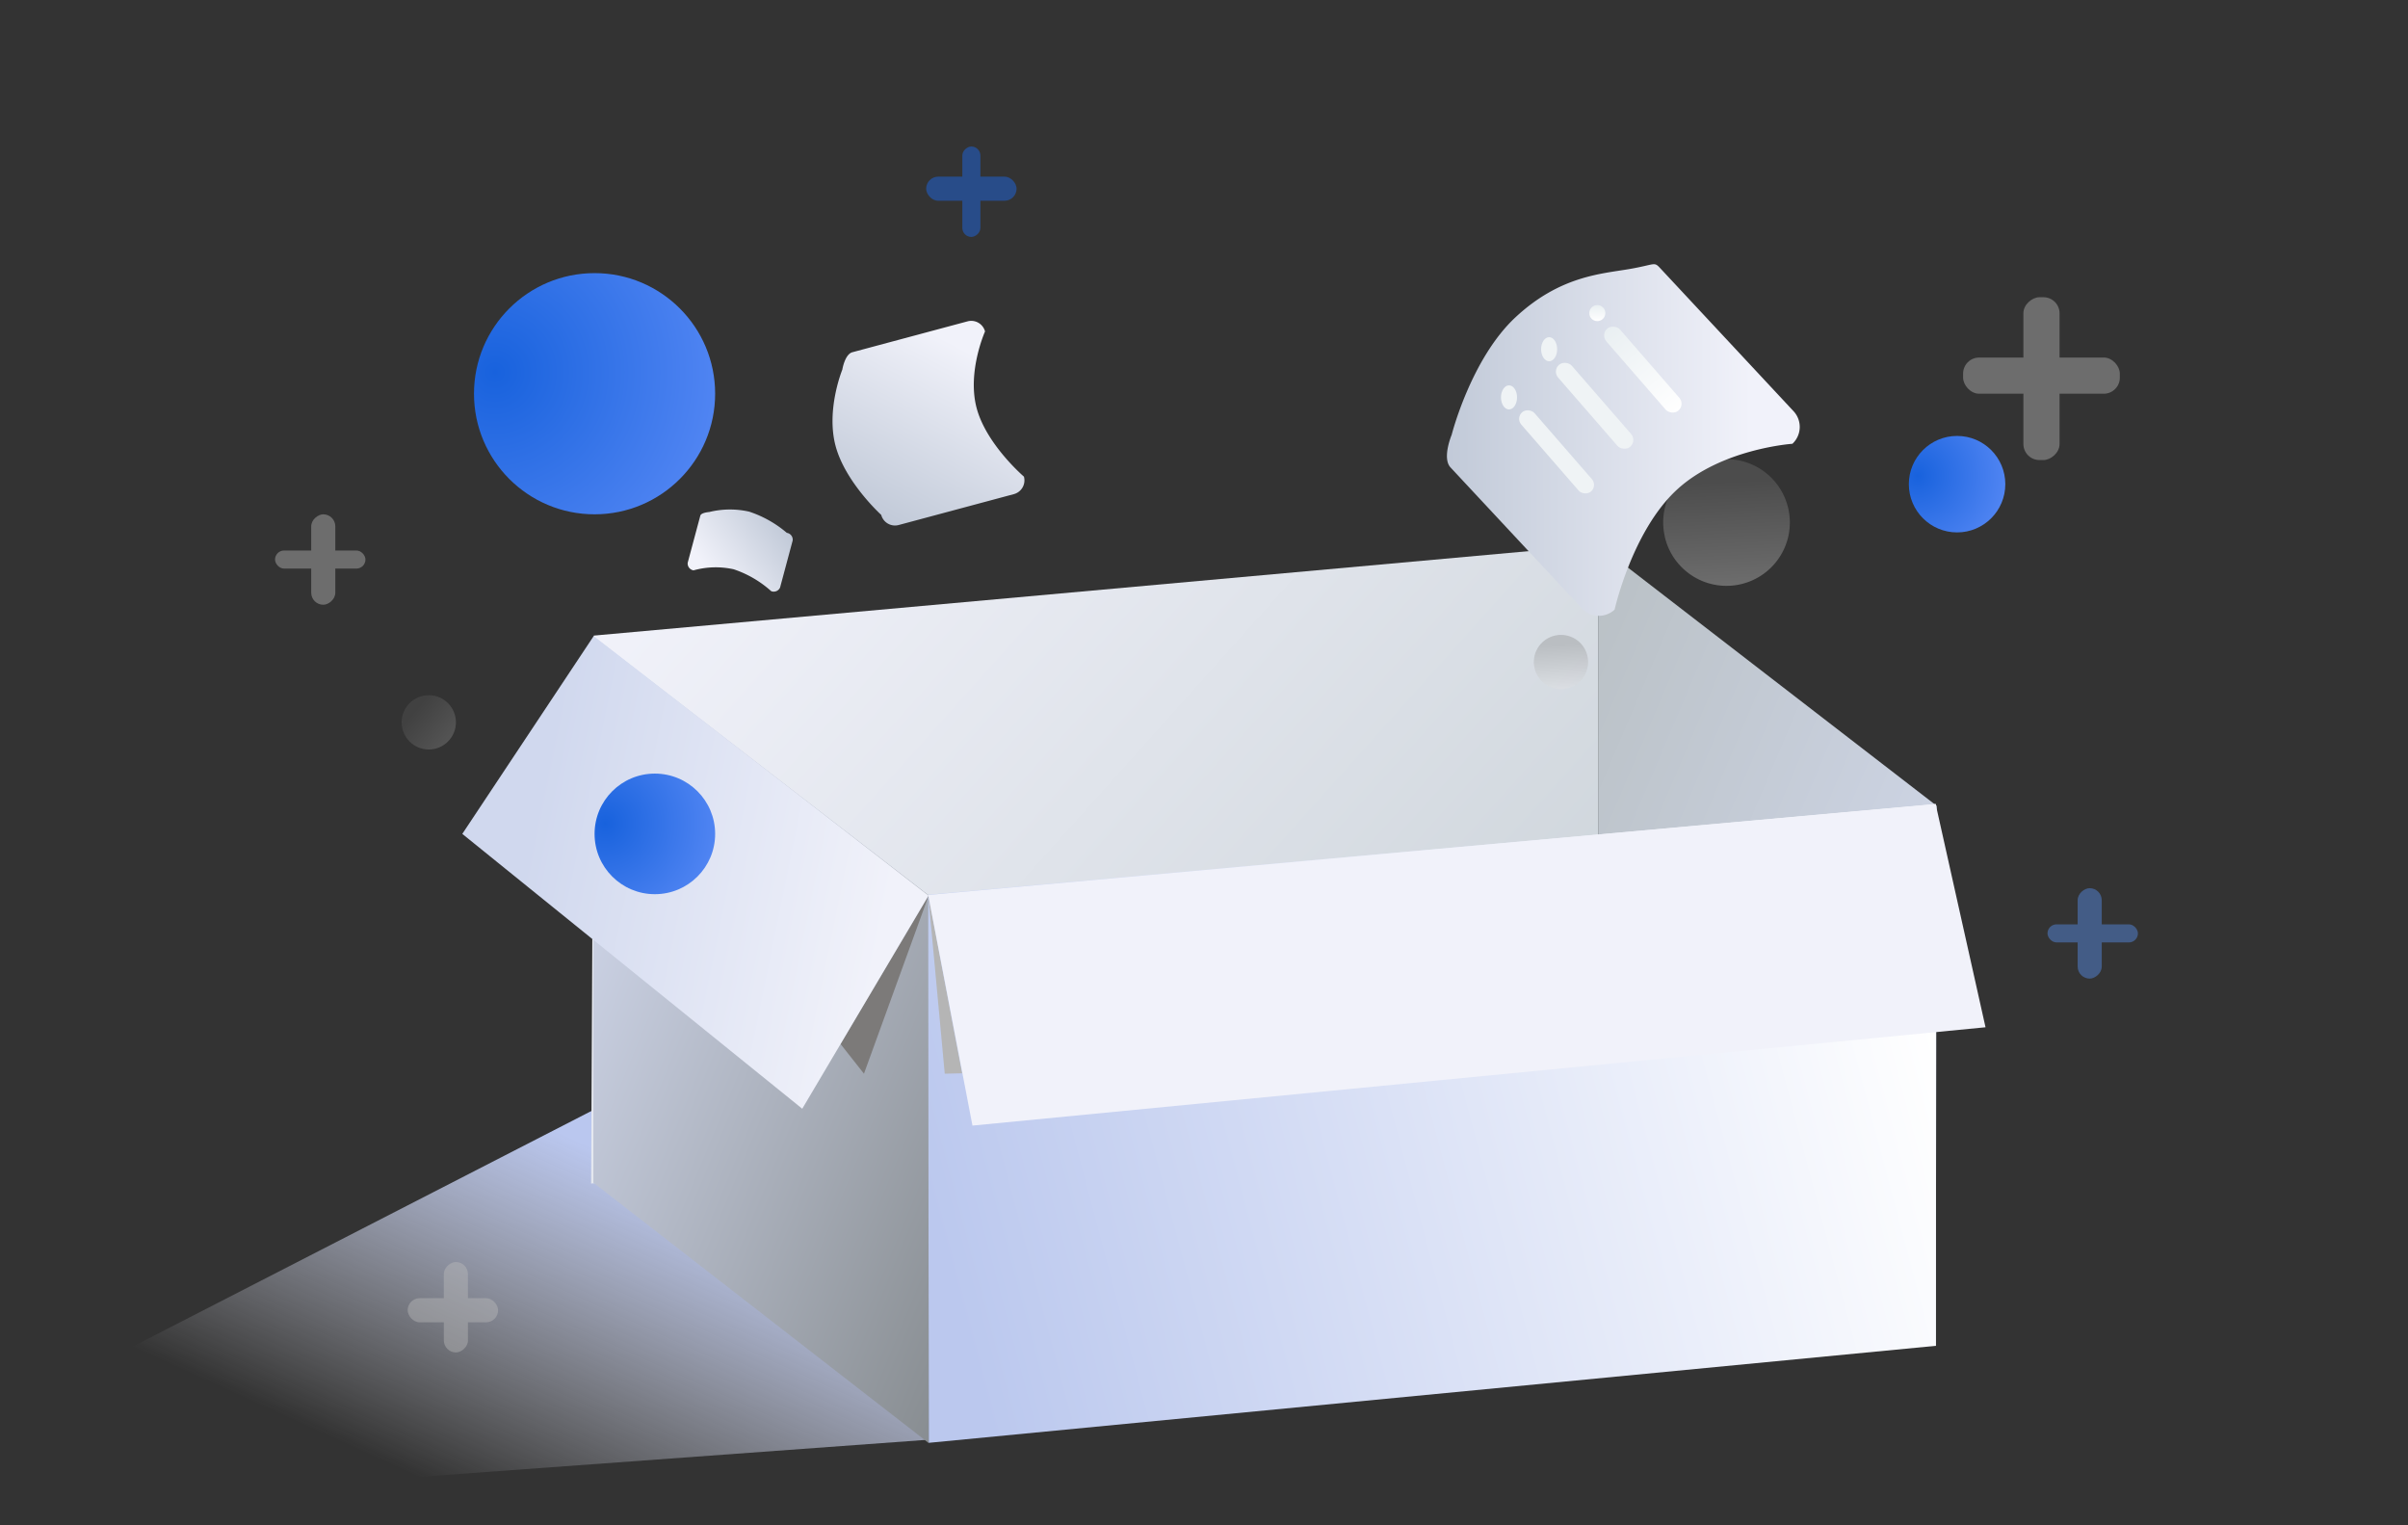<svg xmlns="http://www.w3.org/2000/svg" xmlns:xlink="http://www.w3.org/1999/xlink" width="300" height="190" viewBox="0 0 300 190">
  <rect x="0" y="0" width="300" height="190" fill="#333333" stroke="none"/>
  <defs>
    <style>
      .cls-1 {
        fill: #484848;
        stroke: #707070;
        opacity: 0.35;
      }

      .cls-2 {
        clip-path: url(#clip-path);
      }

      .cls-3 {
        fill: url(#linear-gradient);
      }

      .cls-4 {
        fill: url(#linear-gradient-2);
      }

      .cls-5 {
        fill: url(#linear-gradient-3);
      }

      .cls-6 {
        fill: url(#linear-gradient-4);
      }

      .cls-7 {
        fill: url(#linear-gradient-5);
      }

      .cls-8 {
        fill: #7c7a79;
      }

      .cls-9 {
        fill: #b5b5b5;
      }

      .cls-10 {
        fill: #f1f2fa;
      }

      .cls-11 {
        fill: url(#linear-gradient-6);
      }

      .cls-12 {
        fill: url(#radial-gradient);
      }

      .cls-13 {
        opacity: 0.33;
        fill: url(#linear-gradient-7);
      }

      .cls-14 {
        opacity: 0.19;
        fill: url(#linear-gradient-9);
      }

      .cls-15 {
        opacity: 0.42;
      }

      .cls-16 {
        fill: #bcbcbc;
      }

      .cls-17 {
        fill: #176eff;
      }

      .cls-18 {
        fill: #5893f7;
      }

      .cls-19 {
        fill: url(#linear-gradient-10);
      }

      .cls-20 {
        fill: url(#linear-gradient-12);
      }

      .cls-21 {
        fill: #eff3f5;
      }

      .cls-22 {
        fill: url(#linear-gradient-13);
      }
    </style>
    <clipPath id="clip-path">
      <rect id="矩形_1191" data-name="矩形 1191" class="cls-1" width="300" height="190" transform="translate(705 412.778)"/>
    </clipPath>
    <linearGradient id="linear-gradient" x1="0.884" y1="0.314" x2="0.421" y2="0.691" gradientUnits="objectBoundingBox">
      <stop offset="0" stop-color="#bac7ef"/>
      <stop offset="1" stop-color="#f1f2fa" stop-opacity="0"/>
    </linearGradient>
    <linearGradient id="linear-gradient-2" y1="0.138" x2="0.979" y2="0.697" gradientUnits="objectBoundingBox">
      <stop offset="0" stop-color="#f1f2fa"/>
      <stop offset="1" stop-color="#ced5db"/>
    </linearGradient>
    <linearGradient id="linear-gradient-3" x1="0.034" y1="0.034" x2="1" y2="1" gradientUnits="objectBoundingBox">
      <stop offset="0" stop-color="#d6ddf2"/>
      <stop offset="1" stop-color="#888d91"/>
    </linearGradient>
    <linearGradient id="linear-gradient-4" x1="0.034" y1="0.034" x2="1" y2="1" gradientUnits="objectBoundingBox">
      <stop offset="0" stop-color="#bac1c6"/>
      <stop offset="1" stop-color="#d6ddf2"/>
    </linearGradient>
    <linearGradient id="linear-gradient-5" x1="1.02" y1="0.465" x2="0" y2="0.637" gradientUnits="objectBoundingBox">
      <stop offset="0" stop-color="#fff"/>
      <stop offset="1" stop-color="#bbc8ee"/>
    </linearGradient>
    <linearGradient id="linear-gradient-6" x1="0.927" y1="0.5" x2="0.163" y2="0.343" gradientUnits="objectBoundingBox">
      <stop offset="0" stop-color="#f1f2fa"/>
      <stop offset="1" stop-color="#d0d8ee"/>
    </linearGradient>
    <radialGradient id="radial-gradient" cx="0.087" cy="0.412" r="1.074" gradientTransform="matrix(0.964, 0.266, 0.266, -0.964, -0.106, 0.786)" gradientUnits="objectBoundingBox">
      <stop offset="0" stop-color="#1862dd"/>
      <stop offset="1" stop-color="#598af6"/>
    </radialGradient>
    <linearGradient id="linear-gradient-7" x1="-0.308" y1="0.664" x2="0.5" gradientUnits="objectBoundingBox">
      <stop offset="0" stop-color="#fff"/>
      <stop offset="1" stop-color="gray"/>
    </linearGradient>
    <linearGradient id="linear-gradient-9" x1="1.308" y1="0.664" xlink:href="#linear-gradient-7"/>
    <linearGradient id="linear-gradient-10" x1="0.846" y1="0.133" x2="0.064" y2="1" gradientUnits="objectBoundingBox">
      <stop offset="0" stop-color="#f1f2fa"/>
      <stop offset="1" stop-color="#bdc6d5"/>
    </linearGradient>
    <linearGradient id="linear-gradient-12" x1="0.846" y1="0.867" x2="0.064" y2="0" xlink:href="#linear-gradient-10"/>
    <linearGradient id="linear-gradient-13" x1="0.5" x2="0.5" y2="1" gradientUnits="objectBoundingBox">
      <stop offset="0" stop-color="#e9eff2"/>
      <stop offset="1" stop-color="#fff"/>
    </linearGradient>
  </defs>
  <g id="img_empty_big" class="cls-2" transform="translate(-705 -412.778)">
    <g id="组_3269" data-name="组 3269" transform="translate(675.709 431.026)">
      <g id="组_3264" data-name="组 3264" transform="translate(0)">
        <g id="组_3256" data-name="组 3256" transform="translate(0 49.598)">
          <path id="路径_27351" data-name="路径 27351" class="cls-3" d="M24049.4,11588.613l-77.914,5.687-67.109,6.256,104.645-53.743Z" transform="translate(-23904.381 -11477.128)"/>
          <path id="路径_27352" data-name="路径 27352" class="cls-4" d="M24561.906,11459.066v67.473l-125.479,12.084.338-68.254Z" transform="translate(-24333.492 -11459.042)"/>
          <path id="路径_27353" data-name="路径 27353" class="cls-5" d="M24380.8,11498.287v-68.064l41.924,32.387-.148,68.111Z" transform="translate(-24277.584 -11418.815)"/>
          <path id="路径_27354" data-name="路径 27354" class="cls-6" d="M24380.473,11497.99v-67.955l42.168,32.528-.113,67.287Z" transform="translate(-24152.07 -11430.035)"/>
          <path id="路径_27355" data-name="路径 27355" class="cls-7" d="M24561.887,11459.066v67.473l-125.479,12.084-.062-68.271Z" transform="translate(-24291.412 -11426.745)"/>
          <path id="路径_27356" data-name="路径 27356" class="cls-8" d="M23349.766,12534.26l-8.049,22.162-2.924-3.705Z" transform="translate(-23204.789 -12490.526)"/>
          <path id="路径_27357" data-name="路径 27357" class="cls-9" d="M23357.566,12556.346l-2.164.049-2.062-22.248Z" transform="translate(-23208.41 -12490.499)"/>
        </g>
        <path id="路径_27358" data-name="路径 27358" class="cls-10" d="M24436.346,11470.371l5.51,28.73,126.213-12.248-6.215-27.814Z" transform="translate(-24291.412 -11377.141)"/>
        <path id="路径_27359" data-name="路径 27359" class="cls-11" d="M24376.426,11430.2l-16.365,24.637,42.352,34.234,15.729-26.549Z" transform="translate(-24273.174 -11369.212)"/>
        <g id="组_3257" data-name="组 3257" transform="translate(79.33 15.773)">
          <circle id="椭圆_140" data-name="椭圆 140" class="cls-12" cx="15.022" cy="15.022" r="15.022" transform="translate(9.013 0)"/>
          <circle id="椭圆_141" data-name="椭圆 141" class="cls-12" cx="7.511" cy="7.511" r="7.511" transform="translate(24.035 62.341)"/>
          <circle id="椭圆_142" data-name="椭圆 142" class="cls-12" cx="6.009" cy="6.009" r="6.009" transform="translate(187.774 20.28)"/>
          <circle id="椭圆_143" data-name="椭圆 143" class="cls-13" cx="7.887" cy="7.887" r="7.887" transform="matrix(0.602, -0.799, 0.799, 0.602, 154.008, 32.618)"/>
          <circle id="椭圆_144" data-name="椭圆 144" class="cls-13" cx="3.38" cy="3.38" r="3.38" transform="matrix(0.602, -0.799, 0.799, 0.602, 139.699, 49.11)"/>
          <circle id="椭圆_145" data-name="椭圆 145" class="cls-14" cx="3.38" cy="3.38" r="3.38" transform="translate(0 52.577)"/>
        </g>
        <g id="组_3263" data-name="组 3263" class="cls-15" transform="translate(63.557)">
          <g id="组_3258" data-name="组 3258" transform="translate(-0.001 45.817)">
            <rect id="矩形_1178" data-name="矩形 1178" class="cls-16" width="11.266" height="2.253" rx="1.127" transform="translate(0 4.507)"/>
            <rect id="矩形_1179" data-name="矩形 1179" class="cls-16" width="11.266" height="3.004" rx="1.502" transform="translate(4.507 11.266) rotate(-90)"/>
          </g>
          <g id="组_3259" data-name="组 3259" transform="translate(16.523 138.953)">
            <rect id="矩形_1180" data-name="矩形 1180" class="cls-16" width="11.266" height="3.004" rx="1.502" transform="translate(0 4.507)"/>
            <rect id="矩形_1181" data-name="矩形 1181" class="cls-16" width="11.266" height="3.004" rx="1.502" transform="translate(4.507 11.266) rotate(-90)"/>
          </g>
          <g id="组_3260" data-name="组 3260" transform="translate(81.118 0)">
            <rect id="矩形_1182" data-name="矩形 1182" class="cls-17" width="11.266" height="3.004" rx="1.502" transform="translate(0 3.755)"/>
            <rect id="矩形_1183" data-name="矩形 1183" class="cls-17" width="11.266" height="2.253" rx="1.127" transform="translate(4.507 11.266) rotate(-90)"/>
          </g>
          <g id="组_3261" data-name="组 3261" transform="translate(220.821 92.385)">
            <rect id="矩形_1184" data-name="矩形 1184" class="cls-18" width="11.266" height="2.253" rx="1.127" transform="translate(0 4.507)"/>
            <rect id="矩形_1185" data-name="矩形 1185" class="cls-18" width="11.266" height="3.004" rx="1.502" transform="translate(3.755 11.266) rotate(-90)"/>
          </g>
          <g id="组_3262" data-name="组 3262" transform="translate(210.306 18.777)">
            <rect id="矩形_1186" data-name="矩形 1186" class="cls-16" width="19.528" height="4.507" rx="2" transform="translate(0 7.511)"/>
            <rect id="矩形_1187" data-name="矩形 1187" class="cls-16" width="20.28" height="4.507" rx="2" transform="translate(7.511 20.28) rotate(-90)"/>
          </g>
        </g>
      </g>
      <path id="路径_27387" data-name="路径 27387" class="cls-19" d="M8.158,0H32.181a2.872,2.872,0,0,1,2.872,2.872s-5.632,6.929-5.632,14.5,5.632,15.788,5.632,15.788a2.872,2.872,0,0,1-2.872,2.872H8.158c-1.586,0-2.872-2.872-2.872-2.872S0,24.948,0,17.375s3.32-11.5,5.285-14.5S6.571,0,8.158,0Z" transform="translate(230.792 9.437) rotate(47)"/>
      <path id="路径_27388" data-name="路径 27388" class="cls-19" d="M5.044,0H19.9a1.776,1.776,0,0,1,1.776,1.776s-3.482,4.284-3.482,8.966S21.673,20.5,21.673,20.5A1.776,1.776,0,0,1,19.9,22.28H5.044A1.776,1.776,0,0,1,3.268,20.5S0,15.424,0,10.742,3.268,1.776,3.268,1.776,4.063,0,5.044,0Z" transform="matrix(0.966, -0.259, 0.259, 0.966, 130.612, 26.934)"/>
      <path id="路径_27389" data-name="路径 27389" class="cls-20" d="M2.061,11.914H8.129a.861.861,0,0,0,.726-.95A10.363,10.363,0,0,1,7.432,6.169,13.313,13.313,0,0,1,8.854.95.861.861,0,0,0,8.129,0H2.061a.861.861,0,0,0-.726.95A13.966,13.966,0,0,0,0,6.169a10.834,10.834,0,0,0,1.335,4.795S1.66,11.914,2.061,11.914Z" transform="matrix(-0.259, 0.966, -0.966, -0.259, 128.582, 47.082)"/>
      <ellipse id="椭圆_155" data-name="椭圆 155" class="cls-21" cx="1" cy="1.5" rx="1" ry="1.5" transform="translate(221.291 23.752)"/>
      <ellipse id="椭圆_156" data-name="椭圆 156" class="cls-21" cx="1" cy="1.5" rx="1" ry="1.5" transform="translate(216.291 29.752)"/>
      <g id="组_3320" data-name="组 3320" transform="translate(226.829 19.528)">
        <circle id="椭圆_154" data-name="椭圆 154" class="cls-22" cx="1" cy="1" r="1" transform="translate(0.462 0.224)"/>
        <rect id="矩形_1227" data-name="矩形 1227" class="cls-22" width="2.253" height="13.52" rx="1.127" transform="translate(1.85 3.9) rotate(-41)"/>
      </g>
      <rect id="矩形_1228" data-name="矩形 1228" class="cls-21" width="2.253" height="13.52" rx="1.127" transform="translate(222.671 27.935) rotate(-41)"/>
      <rect id="矩形_1229" data-name="矩形 1229" class="cls-21" width="2.18" height="13.081" rx="1.09" transform="translate(218.104 33.817) rotate(-41)"/>
    </g>
  </g>
</svg>
